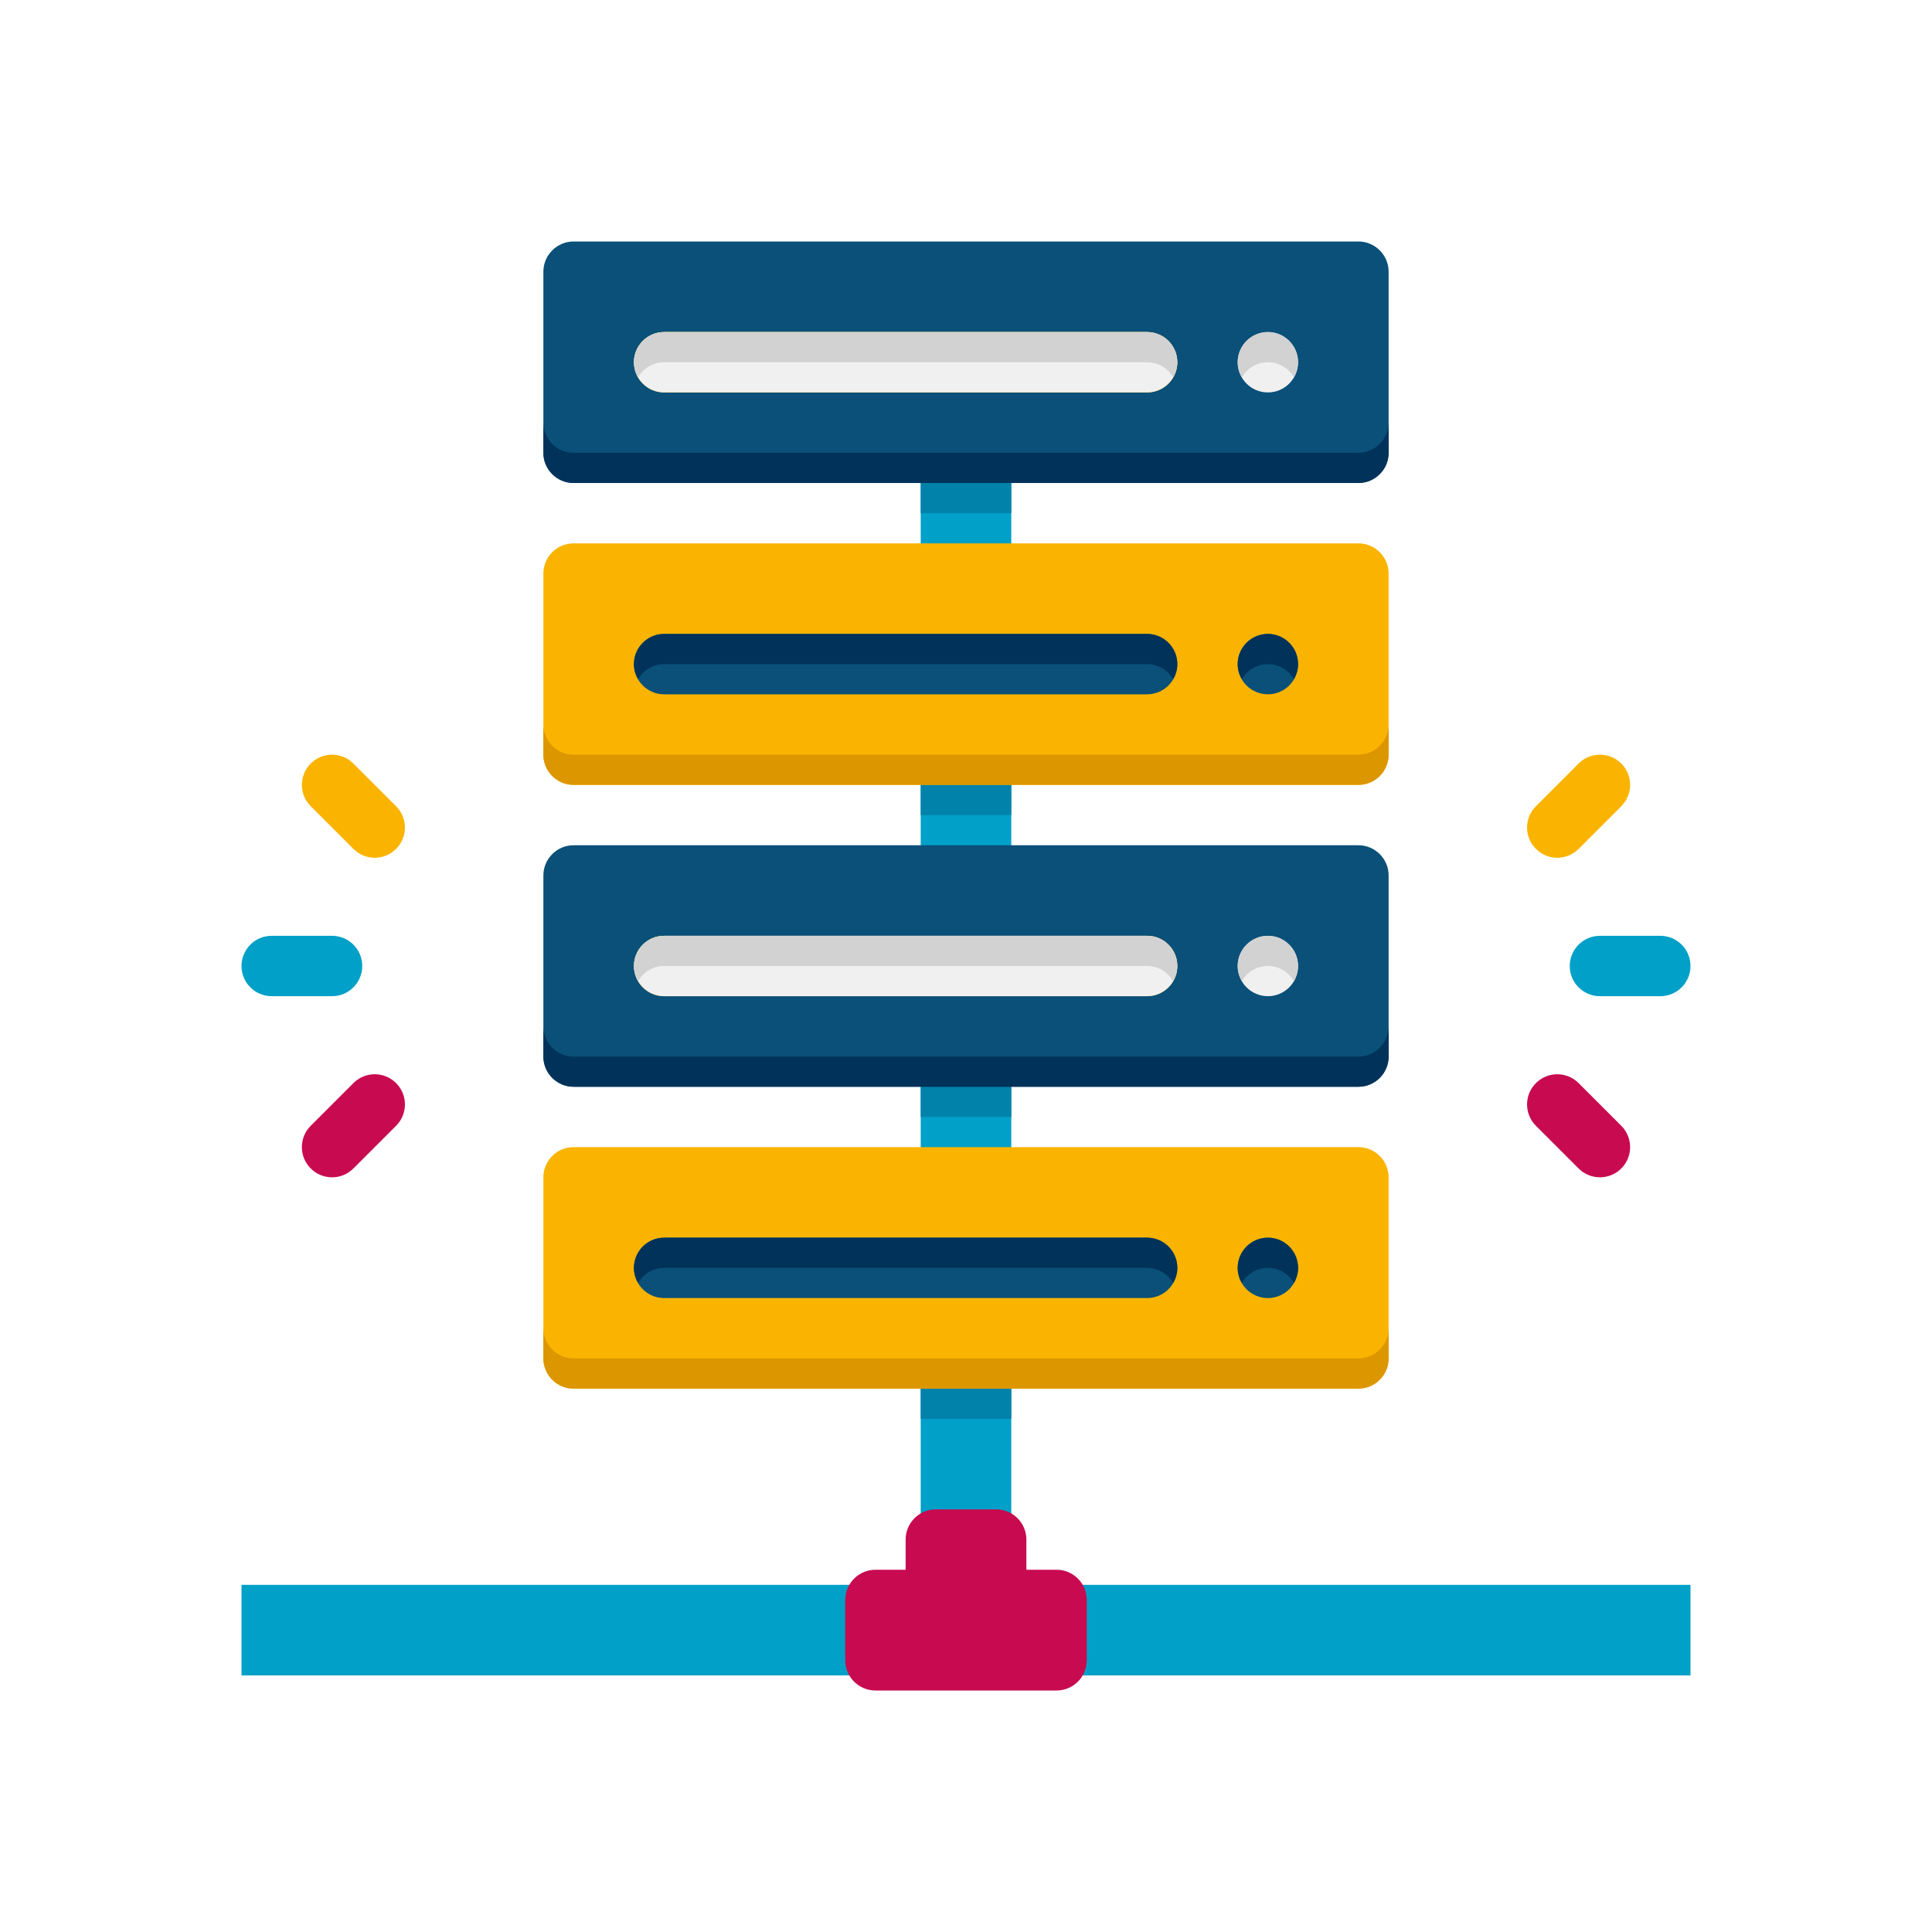 <?xml version="1.0" encoding="utf-8"?>
<!-- Generator: Adobe Illustrator 24.0.0, SVG Export Plug-In . SVG Version: 6.00 Build 0)  -->
<svg version="1.1" xmlns="http://www.w3.org/2000/svg" xmlns:xlink="http://www.w3.org/1999/xlink" x="0px" y="0px"
	 viewBox="0 0 64 64" enable-background="new 0 0 64 64" xml:space="preserve">
<g id="Captions">
</g>
<g id="Icons">
	<g>
		<g>
			<rect x="30.5" y="15" fill="#00A0C8" width="3" height="38"/>
		</g>
		<g>
			<rect x="30.5" y="45" fill="#0082AA" width="3" height="2"/>
		</g>
		<g>
			<rect x="30.5" y="35" fill="#0082AA" width="3" height="2"/>
		</g>
		<g>
			<rect x="30.5" y="25" fill="#0082AA" width="3" height="2"/>
		</g>
		<g>
			<rect x="30.5" y="15" fill="#0082AA" width="3" height="2"/>
		</g>
		<g>
			<rect x="8" y="52.5" fill="#00A0C8" width="48" height="3"/>
		</g>
		<g>
			<path fill="#FAB400" d="M45,26H19c-0.552,0-1-0.448-1-1v-6c0-0.552,0.448-1,1-1h26c0.552,0,1,0.448,1,1v6
				C46,25.552,45.552,26,45,26z"/>
		</g>
		<g>
			<circle fill="#0A5078" cx="42" cy="22" r="1"/>
		</g>
		<g>
			<path fill="#00325A" d="M43,22c0,0.18-0.05,0.35-0.14,0.5C42.69,22.2,42.37,22,42,22s-0.69,0.2-0.86,0.5
				C41.05,22.35,41,22.18,41,22c0-0.55,0.45-1,1-1S43,21.45,43,22z"/>
		</g>
		<g>
			<path fill="#0A5078" d="M38,23H22c-0.552,0-1-0.448-1-1v0c0-0.552,0.448-1,1-1h16c0.552,0,1,0.448,1,1v0
				C39,22.552,38.552,23,38,23z"/>
		</g>
		<g>
			<path fill="#00325A" d="M39,22c0,0.18-0.05,0.35-0.14,0.5C38.69,22.2,38.37,22,38,22H22c-0.37,0-0.69,0.2-0.86,0.5
				C21.05,22.35,21,22.18,21,22c0-0.55,0.45-1,1-1h16C38.55,21,39,21.45,39,22z"/>
		</g>
		<g>
			<path fill="#DC9600" d="M46,24v1c0,0.55-0.45,1-1,1H19c-0.55,0-1-0.45-1-1v-1c0,0.55,0.45,1,1,1h26C45.55,25,46,24.55,46,24z"/>
		</g>
		<g>
			<path fill="#FAB400" d="M45,46H19c-0.552,0-1-0.448-1-1v-6c0-0.552,0.448-1,1-1h26c0.552,0,1,0.448,1,1v6
				C46,45.552,45.552,46,45,46z"/>
		</g>
		<g>
			<circle fill="#0A5078" cx="42" cy="42" r="1"/>
		</g>
		<g>
			<path fill="#00325A" d="M43,42c0,0.18-0.05,0.35-0.14,0.5C42.69,42.2,42.37,42,42,42s-0.69,0.2-0.86,0.5
				C41.05,42.35,41,42.18,41,42c0-0.55,0.45-1,1-1S43,41.45,43,42z"/>
		</g>
		<g>
			<path fill="#0A5078" d="M38,43H22c-0.552,0-1-0.448-1-1l0,0c0-0.552,0.448-1,1-1h16c0.552,0,1,0.448,1,1l0,0
				C39,42.552,38.552,43,38,43z"/>
		</g>
		<g>
			<path fill="#00325A" d="M39,42c0,0.18-0.05,0.35-0.14,0.5C38.69,42.2,38.37,42,38,42H22c-0.37,0-0.69,0.2-0.86,0.5
				C21.05,42.35,21,42.18,21,42c0-0.55,0.45-1,1-1h16C38.55,41,39,41.45,39,42z"/>
		</g>
		<g>
			<path fill="#DC9600" d="M46,44v1c0,0.55-0.45,1-1,1H19c-0.55,0-1-0.45-1-1v-1c0,0.55,0.45,1,1,1h26C45.55,45,46,44.55,46,44z"/>
		</g>
		<g>
			<g>
				<path fill="#0A5078" d="M46,9v6c0,0.55-0.45,1-1,1H19c-0.55,0-1-0.45-1-1V9c0-0.55,0.45-1,1-1h26C45.55,8,46,8.45,46,9z"/>
			</g>
			<g>
				<circle fill="#F0F0F0" cx="42" cy="12" r="1"/>
			</g>
			<g>
				<path fill="#D2D2D2" d="M43,12c0,0.18-0.05,0.35-0.14,0.5C42.69,12.2,42.37,12,42,12s-0.69,0.2-0.86,0.5
					C41.05,12.35,41,12.18,41,12c0-0.55,0.45-1,1-1S43,11.45,43,12z"/>
			</g>
			<g>
				<path fill="#FAB400" d="M38,13H22c-0.552,0-1-0.448-1-1v0c0-0.552,0.448-1,1-1h16c0.552,0,1,0.448,1,1v0
					C39,12.552,38.552,13,38,13z"/>
			</g>
			<g>
				<path fill="#F0F0F0" d="M38,13H22c-0.552,0-1-0.448-1-1v0c0-0.552,0.448-1,1-1h16c0.552,0,1,0.448,1,1v0
					C39,12.552,38.552,13,38,13z"/>
			</g>
			<g>
				<path fill="#D2D2D2" d="M39,12c0,0.18-0.05,0.35-0.14,0.5C38.69,12.2,38.37,12,38,12H22c-0.37,0-0.69,0.2-0.86,0.5
					C21.05,12.35,21,12.18,21,12c0-0.55,0.45-1,1-1h16C38.55,11,39,11.45,39,12z"/>
			</g>
			<g>
				<path fill="#00325A" d="M46,14v1c0,0.55-0.45,1-1,1H19c-0.55,0-1-0.45-1-1v-1c0,0.55,0.45,1,1,1h26C45.55,15,46,14.55,46,14z"/>
			</g>
		</g>
		<g>
			<g>
				<path fill="#0A5078" d="M46,29v6c0,0.55-0.45,1-1,1H19c-0.55,0-1-0.45-1-1v-6c0-0.55,0.45-1,1-1h26C45.55,28,46,28.45,46,29z"/>
			</g>
			<g>
				<circle fill="#F0F0F0" cx="42" cy="32" r="1"/>
			</g>
			<g>
				<path fill="#D2D2D2" d="M43,32c0,0.18-0.05,0.35-0.14,0.5C42.69,32.2,42.37,32,42,32s-0.69,0.2-0.86,0.5
					C41.05,32.35,41,32.18,41,32c0-0.55,0.45-1,1-1S43,31.45,43,32z"/>
			</g>
			<g>
				<path fill="#FAB400" d="M38,33H22c-0.552,0-1-0.448-1-1v0c0-0.552,0.448-1,1-1h16c0.552,0,1,0.448,1,1v0
					C39,32.552,38.552,33,38,33z"/>
			</g>
			<g>
				<path fill="#F0F0F0" d="M38,33H22c-0.552,0-1-0.448-1-1v0c0-0.552,0.448-1,1-1h16c0.552,0,1,0.448,1,1v0
					C39,32.552,38.552,33,38,33z"/>
			</g>
			<g>
				<path fill="#D2D2D2" d="M39,32c0,0.18-0.05,0.35-0.14,0.5C38.69,32.2,38.37,32,38,32H22c-0.37,0-0.69,0.2-0.86,0.5
					C21.05,32.35,21,32.18,21,32c0-0.55,0.45-1,1-1h16C38.55,31,39,31.45,39,32z"/>
			</g>
			<g>
				<path fill="#00325A" d="M46,34v1c0,0.55-0.45,1-1,1H19c-0.55,0-1-0.45-1-1v-1c0,0.55,0.45,1,1,1h26C45.55,35,46,34.55,46,34z"/>
			</g>
		</g>
		<g>
			<path fill="#C80A50" d="M34,52v-1c0-0.552-0.448-1-1-1h-2c-0.552,0-1,0.448-1,1v1h-1c-0.552,0-1,0.448-1,1v2c0,0.552,0.448,1,1,1
				h6c0.552,0,1-0.448,1-1v-2c0-0.552-0.448-1-1-1H34z"/>
		</g>
		<g>
			<g>
				<path fill="#00A0C8" d="M55,33h-2c-0.553,0-1-0.448-1-1s0.447-1,1-1h2c0.553,0,1,0.448,1,1S55.553,33,55,33z"/>
			</g>
			<g>
				<path fill="#C80A50" d="M52.293,38.707l-1.414-1.414c-0.391-0.391-0.391-1.023,0-1.414s1.023-0.391,1.414,0l1.414,1.414
					c0.391,0.391,0.391,1.023,0,1.414C53.316,39.098,52.684,39.098,52.293,38.707z"/>
			</g>
			<g>
				<path fill="#FAB400" d="M50.879,28.121c-0.391-0.391-0.391-1.023,0-1.414l1.414-1.414c0.391-0.391,1.023-0.391,1.414,0
					s0.391,1.023,0,1.414l-1.414,1.414C51.902,28.512,51.27,28.512,50.879,28.121z"/>
			</g>
		</g>
		<g>
			<g>
				<path fill="#00A0C8" d="M9,33h2c0.553,0,1-0.448,1-1s-0.447-1-1-1H9c-0.553,0-1,0.448-1,1C8,32.552,8.447,33,9,33z"/>
			</g>
			<g>
				<path fill="#C80A50" d="M11.707,38.707l1.414-1.414c0.391-0.391,0.391-1.023,0-1.414s-1.023-0.391-1.414,0l-1.414,1.414
					c-0.391,0.391-0.391,1.023,0,1.414C10.684,39.098,11.316,39.098,11.707,38.707z"/>
			</g>
			<g>
				<path fill="#FAB400" d="M13.121,28.121c0.391-0.391,0.391-1.023,0-1.414l-1.414-1.414c-0.391-0.391-1.023-0.391-1.414,0
					c-0.391,0.391-0.391,1.023,0,1.414l1.414,1.414C12.098,28.512,12.73,28.512,13.121,28.121z"/>
			</g>
		</g>
	</g>
</g>
</svg>
